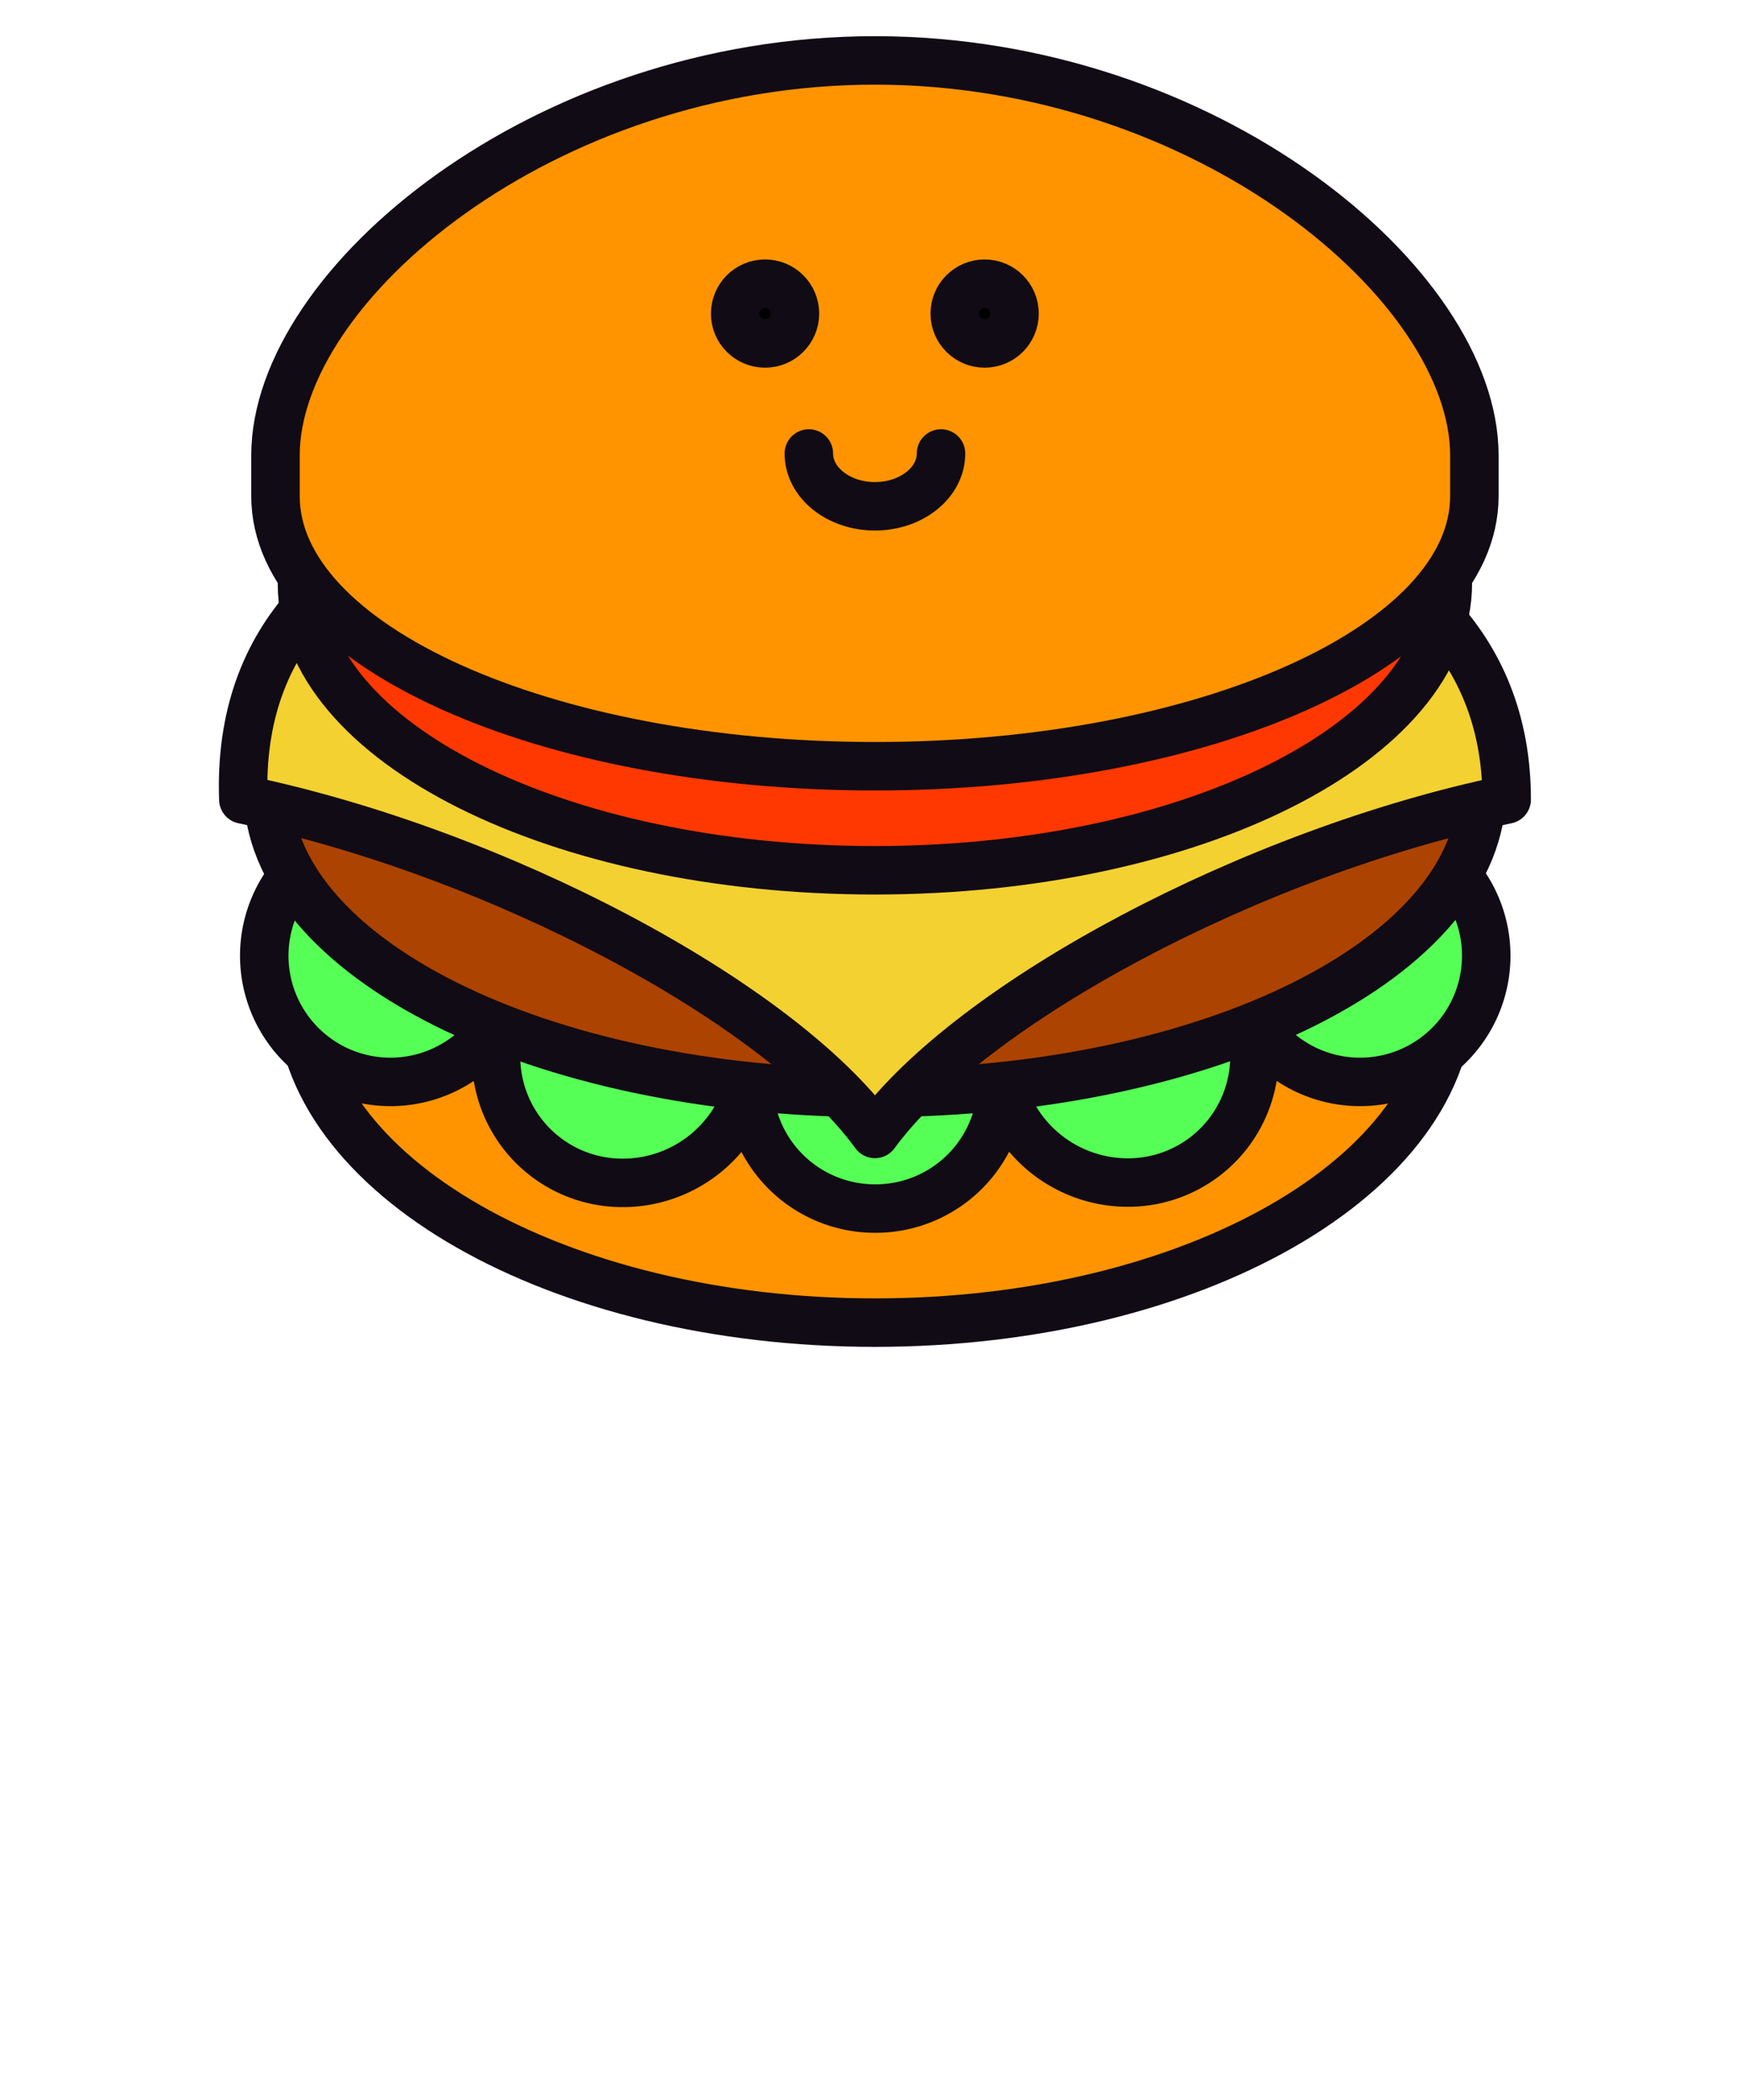 <svg viewBox="0 0 108 130" xmlns="http://www.w3.org/2000/svg"><g stroke="#110b15" stroke-linecap="round" stroke-linejoin="round" stroke-width="3"><path d="m86.79 53.36c-5.48-7.2-18-12.24-32.64-12.24s-27.15 5.04-32.65 12.24h-2.95v8.14c0 11.25 15.94 20.37 35.6 20.37s35.59-9.12 35.59-20.37v-8.14z" fill="#ff9400"/><path d="m84.13 51.35a7.83 7.83 0 0 0 -6.92 4.18v-6h-46.13v6a7.81 7.81 0 1 0 0 7.26v.21a7.93 7.93 0 0 0 -.38 2.4 7.82 7.82 0 0 0 7.82 7.82 8.12 8.12 0 0 0 7.82-5.86 7.82 7.82 0 0 0 7.8 7.45 7.82 7.82 0 0 0 7.86-7.47 8.13 8.13 0 0 0 7.83 5.86 7.82 7.82 0 0 0 7.81-7.82 7.93 7.93 0 0 0 -.38-2.4v-.19a7.81 7.81 0 1 0 6.92-11.44z" fill="#5f5"/><path d="m91.72 48.86-1.88-5.62-73.27 2.35v3.27c0 10.38 16.82 18.79 37.58 18.79s37.57-8.41 37.57-18.79z" fill="#ac4300"/><path d="m54.06 28.35c-12.33 0-39.74.4-39 21.14 15.66 3.26 33.13 12.51 39.09 20.7 6-8.18 23.44-17.44 39.1-20.7 0-19.51-26.78-21.14-39.19-21.14z" fill="#f3d131"/><path d="m89.61 36.09v-8.09h-70.92v8.14c0 9.79 15.87 17.73 35.46 17.73s35.46-7.99 35.46-17.78z" fill="#ff3801"/><ellipse cx="54.15" cy="25.05" fill="#ff3801" rx="35.46" ry="17.73"/><path d="m91.25 28.19c0-10.57-16.61-24.45-37.1-24.45s-37.1 13.88-37.1 24.45v2.52c0 9.23 16.61 16.72 37.1 16.72s37.1-7.49 37.1-16.72z" fill="#ff9400"/><path d="m58.24 28.07c0 1.81-1.84 3.27-4.09 3.27s-4.09-1.46-4.09-3.27" fill="none"/><circle cx="47.35" cy="19.41" r="1.85"/><circle cx="60.94" cy="19.41" r="1.85"/></g></svg>